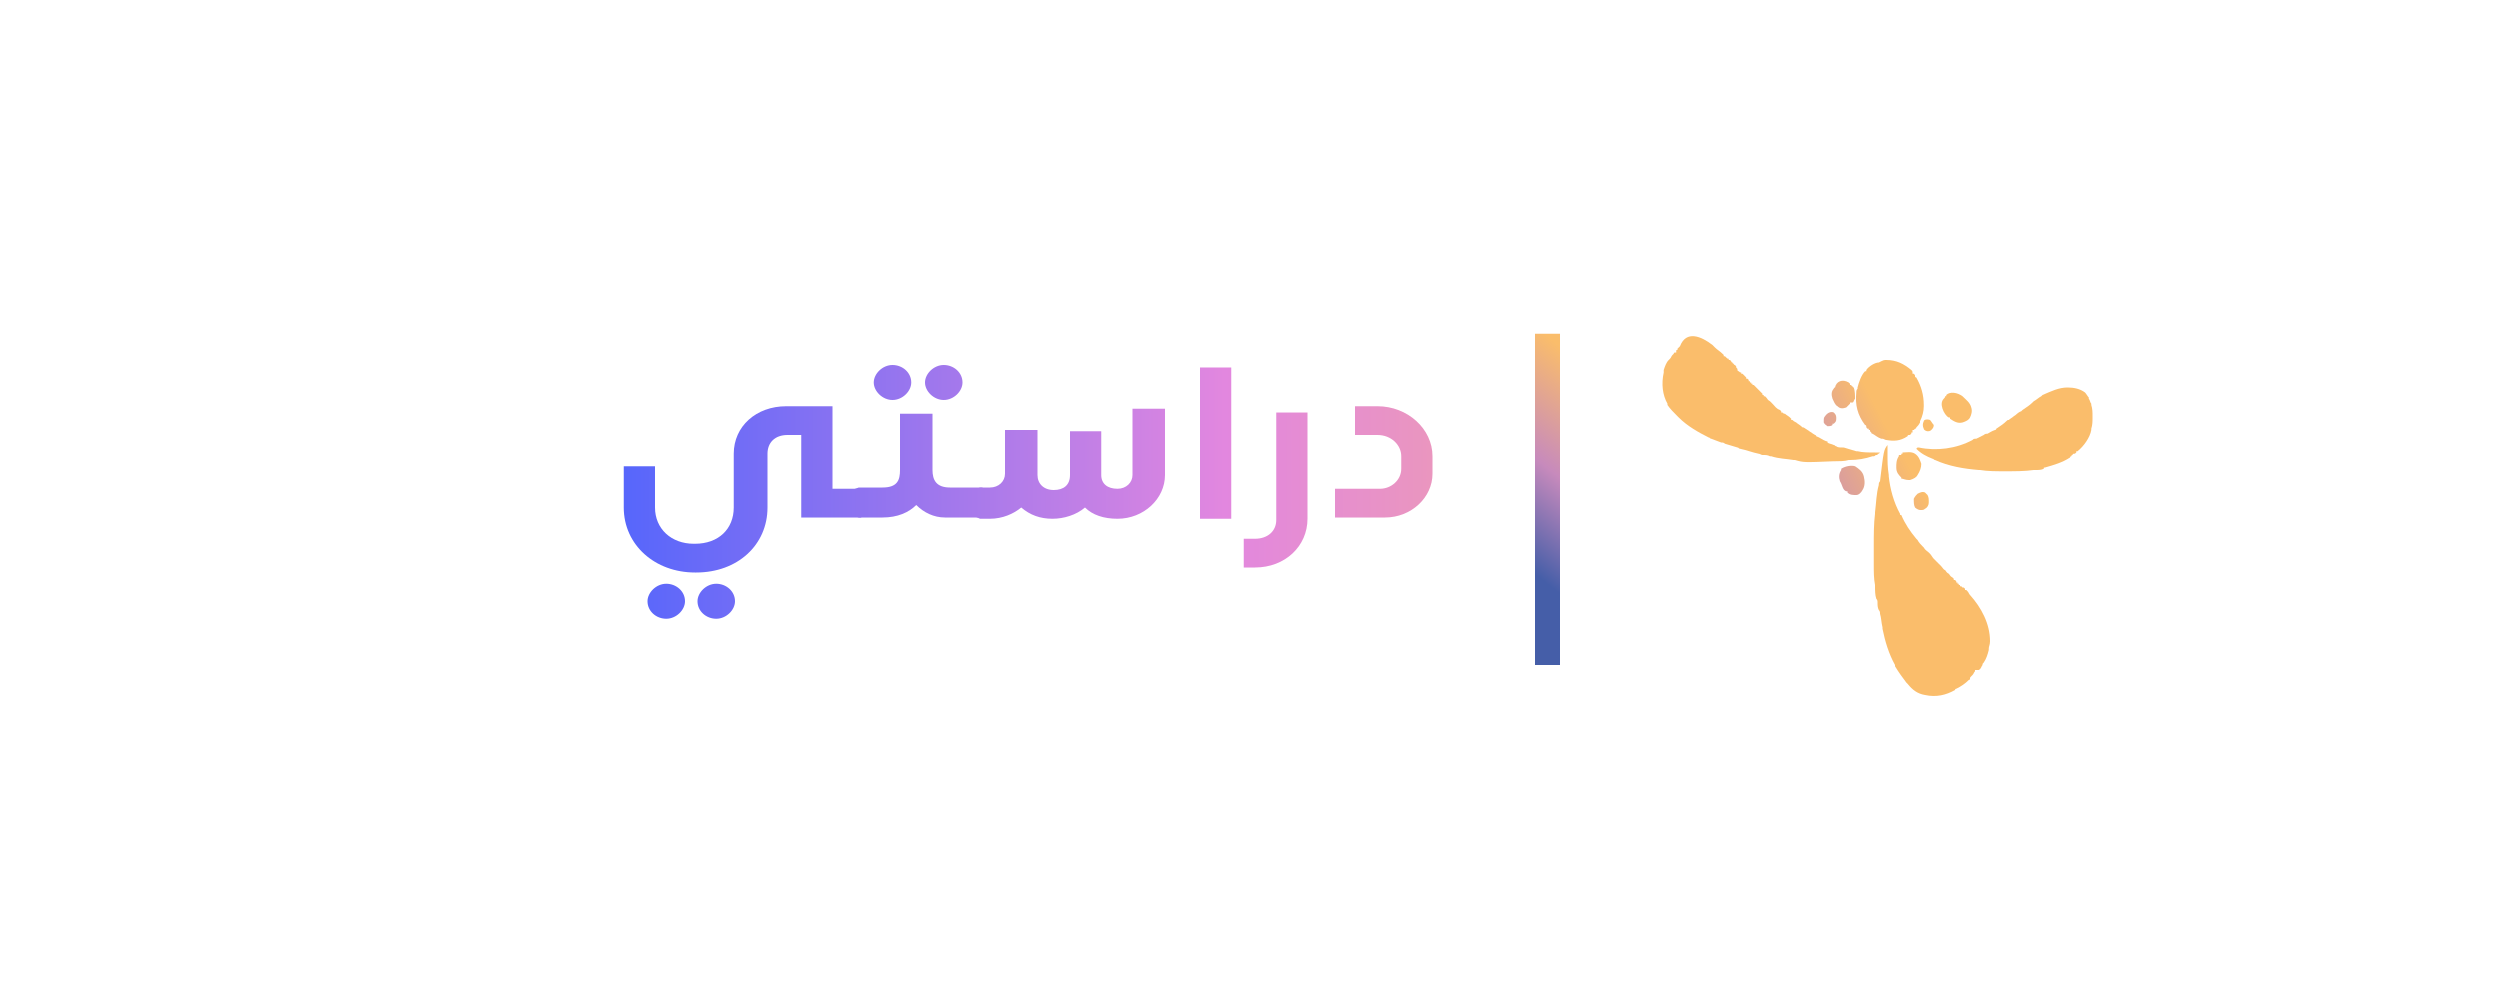 <?xml version="1.0" encoding="utf-8"?>
<!-- Generator: Adobe Illustrator 25.0.0, SVG Export Plug-In . SVG Version: 6.00 Build 0)  -->
<svg version="1.1" id="Layer_1" xmlns="http://www.w3.org/2000/svg" xmlns:xlink="http://www.w3.org/1999/xlink" x="0px" y="0px"
	 viewBox="0 0 200 80" style="enable-background:new 0 0 200 80;" xml:space="preserve">
<style type="text/css">
	.st0{fill:url(#SVGID_1_);}
	.st1{fill:url(#SVGID_2_);}
	.st2{fill:url(#SVGID_3_);}
	.st3{fill:url(#SVGID_4_);}
	.st4{fill:url(#SVGID_5_);}
	.st5{fill:url(#SVGID_6_);}
	.st6{fill:url(#SVGID_7_);}
	.st7{fill:url(#SVGID_8_);}
	.st8{fill:url(#SVGID_9_);}
	.st9{fill:url(#SVGID_10_);}
	.st10{fill:url(#SVGID_11_);}
	.st11{fill:url(#SVGID_12_);}
	.st12{fill:url(#SVGID_13_);}
</style>
<linearGradient id="SVGID_1_" gradientUnits="userSpaceOnUse" x1="357.035" y1="-98.313" x2="364.565" y2="-111.37" gradientTransform="matrix(1 0 0 -1 -246 -124)">
	<stop  offset="0" style="stop-color:#455EA8"/>
	<stop  offset="0.469" style="stop-color:#C78ABC"/>
	<stop  offset="1" style="stop-color:#FABD6B"/>
</linearGradient>
<path class="st0" d="M151,35.6C151,35.6,151.1,35.6,151,35.6C151.1,35.6,151.1,35.6,151,35.6c0,0.3,0,0.4,0,0.6c0,0.1,0,0.1,0,0.2
	c0,0.5,0,1,0.1,1.6c0,0.1,0,0.1,0,0.1c0.1,1,0.4,2.1,0.9,3c0,0.1,0,0.1,0.1,0.1c0.3,0.7,0.7,1.3,1.2,1.9l0.1,0.1
	c0.1,0.2,0.3,0.4,0.4,0.5c0.1,0.1,0.1,0.1,0.1,0.1c0.1,0.2,0.3,0.3,0.4,0.4c0.1,0.1,0.1,0.1,0.1,0.1c0.1,0.1,0.2,0.3,0.3,0.4
	l0.1,0.1c0.1,0.1,0.1,0.1,0.1,0.1c0.1,0.1,0.1,0.1,0.2,0.2c0.1,0.1,0.1,0.1,0.1,0.1l0.1,0.1c0.1,0.1,0.2,0.3,0.3,0.3
	c0.1,0.1,0.1,0.2,0.3,0.3c0.1,0.1,0.1,0.2,0.3,0.3c0,0,0,0,0.1,0.1v0.1h0.1c0.1,0.1,0.1,0.1,0.1,0.1v0.1h0.1v0.1h0.1v0.1h0.1v0.1
	c0,0,0,0,0.1,0c0.1,0.1,0.1,0.1,0.1,0.1h0.1c0.1,0.1,0.1,0.1,0.1,0.1v0.1h0.1c0.1,0.1,0.1,0.1,0.1,0.1c0.1,0.1,0.1,0.2,0.2,0.3
	c0.9,1,1.6,2.3,1.6,3.7c0,0.3-0.1,0.4-0.1,0.6v0.1c-0.1,0.4-0.2,0.7-0.4,1c-0.1,0.1-0.1,0.1-0.1,0.2c-0.1,0.1-0.1,0.3-0.3,0.4H158
	c0,0,0,0,0,0.1c-0.1,0.1-0.1,0.2-0.2,0.3l-0.1,0.1c-0.1,0.1-0.1,0.1-0.1,0.2c0,0,0,0.1-0.1,0.1c-0.3,0.3-0.6,0.5-1,0.7
	c0,0-0.1,0-0.1,0.1c-0.7,0.4-1.5,0.6-2.4,0.4H154c-0.6-0.1-1-0.4-1.4-0.9l-0.1-0.1c-0.3-0.4-0.6-0.8-0.9-1.3c0,0,0,0,0-0.1
	c-0.5-0.9-0.8-1.9-1-2.9v-0.1c-0.1-0.4-0.1-0.8-0.2-1.1c0-0.1,0-0.2-0.1-0.3c-0.1-0.2-0.1-0.4-0.1-0.6c0-0.1,0-0.2-0.1-0.3
	c-0.1-0.3-0.1-0.7-0.1-1c0,0,0,0,0-0.1c-0.1-0.5-0.1-1.1-0.1-1.6v-0.1c0-0.4,0-0.8,0-1.3c0-0.1,0-0.1,0-0.2c0-0.8,0-1.7,0.1-2.5
	v-0.1c0.1-0.8,0.1-1.5,0.3-2.2c0-0.1,0-0.2,0.1-0.3C150.7,36,150.7,36,151,35.6z"/>
<linearGradient id="SVGID_2_" gradientUnits="userSpaceOnUse" x1="353.129" y1="-97.352" x2="360.945" y2="-110.904" gradientTransform="matrix(1 0 0 -1 -246 -124)">
	<stop  offset="0" style="stop-color:#455EA8"/>
	<stop  offset="0.469" style="stop-color:#C78ABC"/>
	<stop  offset="1" style="stop-color:#FABD6B"/>
</linearGradient>
<path class="st1" d="M137,27.6c0.1,0.1,0.1,0.1,0.1,0.1s0.1,0.1,0.1,0.1c0.2,0.2,0.4,0.3,0.6,0.5c0.1,0.1,0.1,0.1,0.1,0.1v0.1
	c0,0,0,0,0.1,0c0.1,0.1,0.1,0.1,0.1,0.1c0.1,0.1,0.1,0.1,0.2,0.1v0.1c0,0,0,0,0.1,0c0.1,0.1,0.1,0.1,0.1,0.1c0,0,0,0.1,0.1,0.1
	c0,0,0,0.1,0.1,0.1c0,0,0,0.1,0.1,0.1c0.1,0.1,0.1,0.1,0.1,0.2c0.1,0.1,0.1,0.1,0.1,0.2c0,0.1,0.1,0.1,0.1,0.1
	c0.1,0.1,0.1,0.1,0.2,0.1v0.1h0.1c0.1,0.1,0.1,0.1,0.1,0.1c0.1,0.1,0.1,0.1,0.2,0.2v0.1h0.1c0.1,0.1,0.1,0.1,0.1,0.1v0.1h0.1v0.1
	h0.1v0.1h0.1v0.1c0,0,0,0,0.1,0c0.1,0.1,0.1,0.1,0.2,0.2c0.1,0.1,0.1,0.1,0.1,0.1l0.1,0.1c0.1,0.1,0.1,0.1,0.1,0.1l0.1,0.1
	c0.1,0.1,0.1,0.1,0.1,0.1v0.1h0.1v0.1c0,0,0,0,0.1,0c0.1,0.1,0.1,0.1,0.1,0.1c0.1,0.1,0.1,0.2,0.3,0.3c0.1,0.1,0.1,0.1,0.2,0.2
	c0.2,0.2,0.3,0.4,0.6,0.5c0,0,0,0,0.1,0.1v0.1c0,0,0,0,0.1,0c0.1,0.1,0.1,0.1,0.2,0.1c0.1,0.1,0.3,0.2,0.4,0.3c0,0,0,0,0.1,0.1v0.1
	h0.1c0.1,0.1,0.1,0.1,0.3,0.2c0.1,0.1,0.3,0.2,0.4,0.3c0.1,0.1,0.1,0.1,0.2,0.1c0.3,0.2,0.6,0.4,0.9,0.6c0.1,0,0.1,0.1,0.1,0.1
	c0.3,0.1,0.5,0.3,0.8,0.4c0.1,0,0.1,0,0.1,0.1c0.1,0.1,0.3,0.1,0.5,0.2c0.1,0,0.1,0.1,0.2,0.1c0.1,0.1,0.3,0.1,0.5,0.1h0.1
	c0.3,0.1,0.7,0.2,1,0.3c0.1,0,0.1,0,0.1,0c0.4,0.1,0.9,0.1,1.4,0.1c0.1,0,0.1,0,0.1,0c0.1,0,0.3,0,0.3,0c-0.1,0.1-0.1,0.1-0.1,0.1
	c-0.1,0-0.1,0-0.1,0.1h-0.1c-0.1,0-0.1,0.1-0.2,0.1c0,0,0,0-0.1,0c-0.6,0.2-1.2,0.3-1.8,0.3h-0.1c-0.3,0.1-0.8,0.1-1.1,0.1h-0.1
	c-2.4,0.1-2.4,0.1-3.1-0.1c-0.1,0-0.1,0-0.1,0c-0.6-0.1-1.2-0.1-1.8-0.3h-0.1c-0.2-0.1-0.3-0.1-0.6-0.1c-0.1,0-0.2-0.1-0.3-0.1
	c-0.5-0.1-1-0.3-1.5-0.4c-0.1,0-0.1-0.1-0.2-0.1c-0.3-0.1-0.7-0.2-1-0.3c-0.1-0.1-0.2-0.1-0.3-0.1c-0.3-0.1-0.5-0.2-0.8-0.3
	c-0.1,0-0.1-0.1-0.2-0.1c-0.8-0.4-1.7-0.9-2.4-1.6l-0.1-0.1c-0.3-0.3-0.6-0.6-0.8-0.9c0,0,0,0,0-0.1c-0.4-0.7-0.5-1.6-0.3-2.5v-0.1
	v-0.1c0.1-0.3,0.2-0.6,0.4-0.8l0.1-0.1c0.1-0.1,0.1-0.2,0.2-0.3l0.1-0.1c0,0,0-0.1,0.1-0.1h0.1v-0.1c0-0.1,0-0.1,0.1-0.1
	c0-0.1,0-0.1,0-0.1c0.1-0.1,0.1-0.1,0.1-0.1c0,0,0,0,0.1-0.1C134.9,26.4,136.1,26.9,137,27.6z"/>
<linearGradient id="SVGID_3_" gradientUnits="userSpaceOnUse" x1="365.127" y1="-86.725" x2="373.275" y2="-100.854" gradientTransform="matrix(1 0 0 -1 -246 -124)">
	<stop  offset="0" style="stop-color:#455EA8"/>
	<stop  offset="0.469" style="stop-color:#C78ABC"/>
	<stop  offset="1" style="stop-color:#FABD6B"/>
</linearGradient>
<path class="st2" d="M165.4,31c0.5,0,1,0.1,1.4,0.4c0.1,0.1,0.2,0.3,0.3,0.4c0,0,0,0,0,0.1c0.1,0.1,0.1,0.3,0.2,0.4c0,0,0,0,0,0.1
	c0.1,0.3,0.1,0.6,0.1,0.9v0.1c0,0.3,0,0.6-0.1,0.9c0,0.1,0,0.1,0,0.1c-0.1,0.6-0.6,1.3-1.1,1.7h-0.1v0.1c-0.1,0.1-0.1,0.1-0.2,0.1
	c0,0-0.1,0-0.1,0.1c-0.1,0-0.1,0.1-0.1,0.1c-0.1,0-0.1,0.1-0.1,0.1c-0.6,0.4-1.3,0.6-2,0.8c-0.1,0-0.1,0-0.1,0.1
	c-0.2,0.1-0.4,0.1-0.7,0.1c-0.1,0-0.1,0-0.1,0c-0.7,0.1-1.5,0.1-2.2,0.1c-0.1,0-0.1,0-0.2,0c-0.6,0-1.3,0-1.9-0.1h-0.1
	c-1.2-0.1-2.4-0.3-3.5-0.8c-0.1,0-0.1-0.1-0.2-0.1c-0.5-0.2-0.9-0.4-1.3-0.8c0.1-0.1,0.1-0.1,0.1-0.1h0.1c1.4,0.3,3,0.1,4.3-0.6
	c0.1-0.1,0.1-0.1,0.3-0.1c0.2-0.1,0.4-0.2,0.6-0.3c0.1-0.1,0.2-0.1,0.3-0.1c0.2-0.1,0.3-0.2,0.6-0.3c0,0,0.1,0,0.1-0.1
	c0.3-0.2,0.6-0.4,0.8-0.6c0.1-0.1,0.1-0.1,0.2-0.1c0.1-0.1,0.3-0.2,0.4-0.3c0.2-0.1,0.3-0.3,0.6-0.4l0.1-0.1
	c0.3-0.2,0.6-0.4,0.8-0.6c0.1-0.1,0.1-0.1,0.1-0.1c0.2-0.1,0.4-0.3,0.6-0.4l0.1-0.1C164.1,31.3,164.7,31,165.4,31z"/>
<linearGradient id="SVGID_4_" gradientUnits="userSpaceOnUse" x1="382.656" y1="-163.185" x2="396.058" y2="-156.448" gradientTransform="matrix(1 0 0 -1 -246 -124)">
	<stop  offset="0" style="stop-color:#455EA8"/>
	<stop  offset="0.405" style="stop-color:#C78ABC"/>
	<stop  offset="1" style="stop-color:#FABD6B"/>
</linearGradient>
<path class="st3" d="M150.9,28.8c0.8,0,1.4,0.3,2,0.8c0.1,0.1,0.1,0.1,0.1,0.3h0.1c0.1,0.1,0.1,0.1,0.1,0.2c0,0,0,0.1,0.1,0.1
	c0.4,0.7,0.6,1.4,0.6,2.2c0,0.1,0,0.1,0,0.1c0,0.4-0.1,0.8-0.3,1.2v0.1c-0.1,0.2-0.2,0.3-0.3,0.4c0,0,0,0.1-0.1,0.1c0,0,0,0-0.1,0.1
	H153v0.1H153v0.1h-0.1v0.1c-0.1,0.1-0.1,0.1-0.2,0.1c0,0-0.1,0-0.1,0.1c-0.6,0.4-1.1,0.4-1.7,0.3c-0.1,0-0.2-0.1-0.3-0.1
	c0,0,0,0-0.1,0c-0.3-0.1-0.5-0.3-0.7-0.4c0,0-0.1,0-0.1-0.1c0,0,0,0-0.1-0.1v-0.1h-0.1v-0.1h-0.1c-0.1-0.1-0.1-0.1-0.1-0.2
	c0,0,0-0.1-0.1-0.1c-0.6-0.8-0.8-1.6-0.7-2.6c0-0.1,0-0.2,0.1-0.3c0-0.1,0-0.1,0-0.1c0.1-0.4,0.3-1,0.6-1.3h0.1v-0.1
	c0.2-0.3,0.7-0.6,1-0.6C150.7,28.8,150.7,28.8,150.9,28.8z"/>
<linearGradient id="SVGID_5_" gradientUnits="userSpaceOnUse" x1="383.935" y1="-165.948" x2="397.501" y2="-159.13" gradientTransform="matrix(1 0 0 -1 -246 -124)">
	<stop  offset="0" style="stop-color:#455EA8"/>
	<stop  offset="0.405" style="stop-color:#C78ABC"/>
	<stop  offset="1" style="stop-color:#FABD6B"/>
</linearGradient>
<path class="st4" d="M157,31.7c0.3,0.3,0.6,0.5,0.7,0.9c0.1,0.3,0,0.6-0.1,0.8c-0.1,0.2-0.3,0.3-0.6,0.4c-0.4,0.1-0.7-0.1-1-0.3
	v-0.1h-0.1c-0.2-0.1-0.4-0.4-0.5-0.7c-0.1-0.3-0.1-0.6,0.1-0.8c0.1-0.1,0.1-0.1,0.1-0.2h0.1v-0.1C156,31.3,156.6,31.4,157,31.7z"/>
<linearGradient id="SVGID_6_" gradientUnits="userSpaceOnUse" x1="384.864" y1="-167.155" x2="398.226" y2="-160.439" gradientTransform="matrix(1 0 0 -1 -246 -124)">
	<stop  offset="0" style="stop-color:#455EA8"/>
	<stop  offset="0.405" style="stop-color:#C78ABC"/>
	<stop  offset="1" style="stop-color:#FABD6B"/>
</linearGradient>
<path class="st5" d="M148.4,37.3c0.3,0.2,0.6,0.4,0.7,0.8c0.1,0.4,0.1,0.8-0.1,1.1c-0.1,0.2-0.3,0.4-0.5,0.4c-0.3,0-0.5,0-0.7-0.2
	v-0.1c0,0,0,0-0.1,0c-0.3-0.1-0.3-0.5-0.5-0.8c-0.1-0.3-0.1-0.6,0.1-0.9v-0.1C147.6,37.3,148.1,37.2,148.4,37.3z"/>
<linearGradient id="SVGID_7_" gradientUnits="userSpaceOnUse" x1="385.332" y1="-168.045" x2="398.748" y2="-161.302" gradientTransform="matrix(1 0 0 -1 -246 -124)">
	<stop  offset="0" style="stop-color:#455EA8"/>
	<stop  offset="0.405" style="stop-color:#C78ABC"/>
	<stop  offset="1" style="stop-color:#FABD6B"/>
</linearGradient>
<path class="st6" d="M153.2,36.3c0.3,0.2,0.4,0.5,0.5,0.8c0,0.3-0.1,0.6-0.3,0.9c-0.1,0.2-0.3,0.3-0.6,0.4c-0.2,0-0.3,0-0.6-0.1
	c-0.1,0-0.1,0-0.1-0.1c-0.2-0.2-0.4-0.4-0.4-0.8c0-0.3,0-0.6,0.2-0.9c0-0.1,0-0.1,0.1-0.1h0.1v-0.1h0.1v-0.1
	C152.5,36.2,152.9,36.1,153.2,36.3z"/>
<linearGradient id="SVGID_8_" gradientUnits="userSpaceOnUse" x1="381.649" y1="-161.436" x2="395.064" y2="-154.693" gradientTransform="matrix(1 0 0 -1 -246 -124)">
	<stop  offset="0" style="stop-color:#455EA8"/>
	<stop  offset="0.405" style="stop-color:#C78ABC"/>
	<stop  offset="1" style="stop-color:#FABD6B"/>
</linearGradient>
<path class="st7" d="M147.9,30.6c0.1,0.1,0.1,0.1,0.1,0.1v0.1h0.1c0,0.1,0.1,0.1,0.1,0.1s0,0.1,0.1,0.1c0.1,0.3,0.1,0.6,0.1,0.9
	c-0.1,0.1-0.1,0.3-0.2,0.3H148v0.1c-0.1,0.1-0.2,0.2-0.3,0.3c-0.3,0.1-0.5,0.1-0.7-0.1c-0.2-0.1-0.3-0.4-0.4-0.6
	c-0.1-0.3-0.1-0.6,0.1-0.8c0,0,0-0.1,0.1-0.1C146.9,30.5,147.4,30.3,147.9,30.6z"/>
<linearGradient id="SVGID_9_" gradientUnits="userSpaceOnUse" x1="386.802" y1="-170.589" x2="400.175" y2="-163.867" gradientTransform="matrix(1 0 0 -1 -246 -124)">
	<stop  offset="0" style="stop-color:#455EA8"/>
	<stop  offset="0.405" style="stop-color:#C78ABC"/>
	<stop  offset="1" style="stop-color:#FABD6B"/>
</linearGradient>
<path class="st8" d="M154,39.4c0.1,0.1,0.1,0.1,0.1,0.1c0.1,0.1,0.1,0.1,0.1,0.1c0.1,0.2,0.1,0.3,0.1,0.6c0,0.2-0.1,0.4-0.3,0.5
	c-0.1,0.1-0.2,0.1-0.3,0.1h-0.1c-0.1,0-0.3-0.1-0.4-0.2c-0.1-0.2-0.1-0.4-0.1-0.7c0.1-0.2,0.2-0.3,0.3-0.4
	C153.6,39.4,153.8,39.3,154,39.4z"/>
<linearGradient id="SVGID_10_" gradientUnits="userSpaceOnUse" x1="382.627" y1="-162.415" x2="396.055" y2="-155.665" gradientTransform="matrix(1 0 0 -1 -246 -124)">
	<stop  offset="0" style="stop-color:#455EA8"/>
	<stop  offset="0.405" style="stop-color:#C78ABC"/>
	<stop  offset="1" style="stop-color:#FABD6B"/>
</linearGradient>
<path class="st9" d="M146.7,33c0.1,0.1,0.2,0.2,0.2,0.4s0,0.3-0.1,0.4c0,0,0,0-0.1,0.1h-0.1v0.1c-0.1,0.1-0.3,0.1-0.4,0.1
	c-0.1-0.1-0.2-0.1-0.3-0.3v-0.1c0-0.2,0-0.3,0.1-0.4C146.2,33,146.5,32.9,146.7,33z"/>
<linearGradient id="SVGID_11_" gradientUnits="userSpaceOnUse" x1="384.117" y1="-166.1" x2="397.636" y2="-159.305" gradientTransform="matrix(1 0 0 -1 -246 -124)">
	<stop  offset="0" style="stop-color:#455EA8"/>
	<stop  offset="0.405" style="stop-color:#C78ABC"/>
	<stop  offset="1" style="stop-color:#FABD6B"/>
</linearGradient>
<path class="st10" d="M154.4,33.6c0.1,0.1,0.2,0.3,0.3,0.4c0,0.2-0.1,0.3-0.2,0.4c-0.1,0.1-0.2,0.1-0.3,0.1s-0.3-0.1-0.3-0.2
	c-0.1-0.2-0.1-0.4,0-0.6C153.9,33.6,154.1,33.5,154.4,33.6z"/>
<linearGradient id="SVGID_12_" gradientUnits="userSpaceOnUse" x1="366.509" y1="-168.102" x2="376.176" y2="-155.969" gradientTransform="matrix(1 0 0 -1 -246 -124)">
	<stop  offset="0" style="stop-color:#455EA8"/>
	<stop  offset="0.469" style="stop-color:#C78ABC"/>
	<stop  offset="1" style="stop-color:#FABD6B"/>
</linearGradient>
<rect x="122.8" y="26.7" class="st11" width="2" height="26.5"/>
<g class="st12">
<linearGradient id="SVGID_13_" x1="43.836" y1="13.03" x2="159.245" y2="13.03" gradientUnits="userSpaceOnUse">
<stop stop-color="#4562FF"/>
<stop offset="0.469" stop-color="#E287DF"/>
<stop offset="1" stop-color="#FFBE68"/>
</linearGradient>
	<path d="M68.9,39.1v2.3h-4.8v-6.6H63c-1,0-1.6,0.6-1.6,1.5v4.3c0,3-2.4,5.2-5.7,5.2h-0.1c-3.2,0-5.7-2.2-5.7-5.2v-3.3h2.5v3.3
		c0,1.7,1.3,2.9,3.1,2.9h0.1c1.9,0,3.1-1.2,3.1-2.9v-4.3c0-2.2,1.8-3.8,4.2-3.8h3.7v6.6H68.9z M54.8,48.1c0,0.7-0.7,1.4-1.5,1.4
		c-0.8,0-1.5-0.6-1.5-1.4c0-0.7,0.7-1.4,1.5-1.4C54.1,46.7,54.8,47.3,54.8,48.1z M58.8,48.1c0,0.7-0.7,1.4-1.5,1.4
		c-0.8,0-1.5-0.6-1.5-1.4c0-0.7,0.7-1.4,1.5-1.4C58.1,46.7,58.8,47.3,58.8,48.1z"/>
	<path d="M78.6,39.1v2.3h-3c-0.9,0-1.7-0.4-2.3-1c-0.6,0.6-1.5,1-2.7,1h-1.9L67.6,41v-1.6l1.1-0.4h1.9c1.2,0,1.4-0.6,1.4-1.4v-2.2
		l0-2.3h2.6v3.6c0,0.2,0,0.3,0,0.5v0.4c0,0.8,0.3,1.4,1.4,1.4H78.6z M69.9,30.6c0-0.7,0.7-1.4,1.5-1.4c0.8,0,1.5,0.6,1.5,1.4
		c0,0.7-0.7,1.4-1.5,1.4C70.6,32,69.9,31.3,69.9,30.6z M74,30.6c0-0.7,0.7-1.4,1.5-1.4c0.8,0,1.5,0.6,1.5,1.4c0,0.7-0.7,1.4-1.5,1.4
		C74.7,32,74,31.3,74,30.6z"/>
	<path d="M93.2,32.7v5.3c0,1.9-1.7,3.5-3.8,3.5c-1.1,0-2-0.3-2.6-0.9c-0.7,0.6-1.7,0.9-2.6,0.9c-1,0-1.8-0.3-2.5-0.9
		c-0.6,0.5-1.5,0.9-2.5,0.9h-0.8L77.3,41v-1.6l1.1-0.4h0.8c0.7,0,1.2-0.5,1.2-1.1v-3.5H83V38c0,0.7,0.5,1.2,1.3,1.2
		c0.8,0,1.3-0.4,1.3-1.2v-3.5h2.5V38c0,0.7,0.5,1.1,1.3,1.1c0.7,0,1.2-0.5,1.2-1.1v-5.3H93.2z"/>
	<path d="M96,41.4V29.4h2.5v12.1H96z"/>
	<path d="M99.5,43.1h0.9c1,0,1.7-0.6,1.7-1.5V33h2.5v8.5c0,2.2-1.8,3.9-4.2,3.9h-0.9V43.1z"/>
	<path d="M106.8,39.1h3.6c0.9,0,1.7-0.7,1.7-1.6v-1c0-0.9-0.8-1.7-1.9-1.7h-1.8v-2.3h1.8c2.4,0,4.4,1.8,4.4,4v1.4
		c0,1.9-1.7,3.5-3.8,3.5h-4V39.1z"/>
</g>
</svg>
